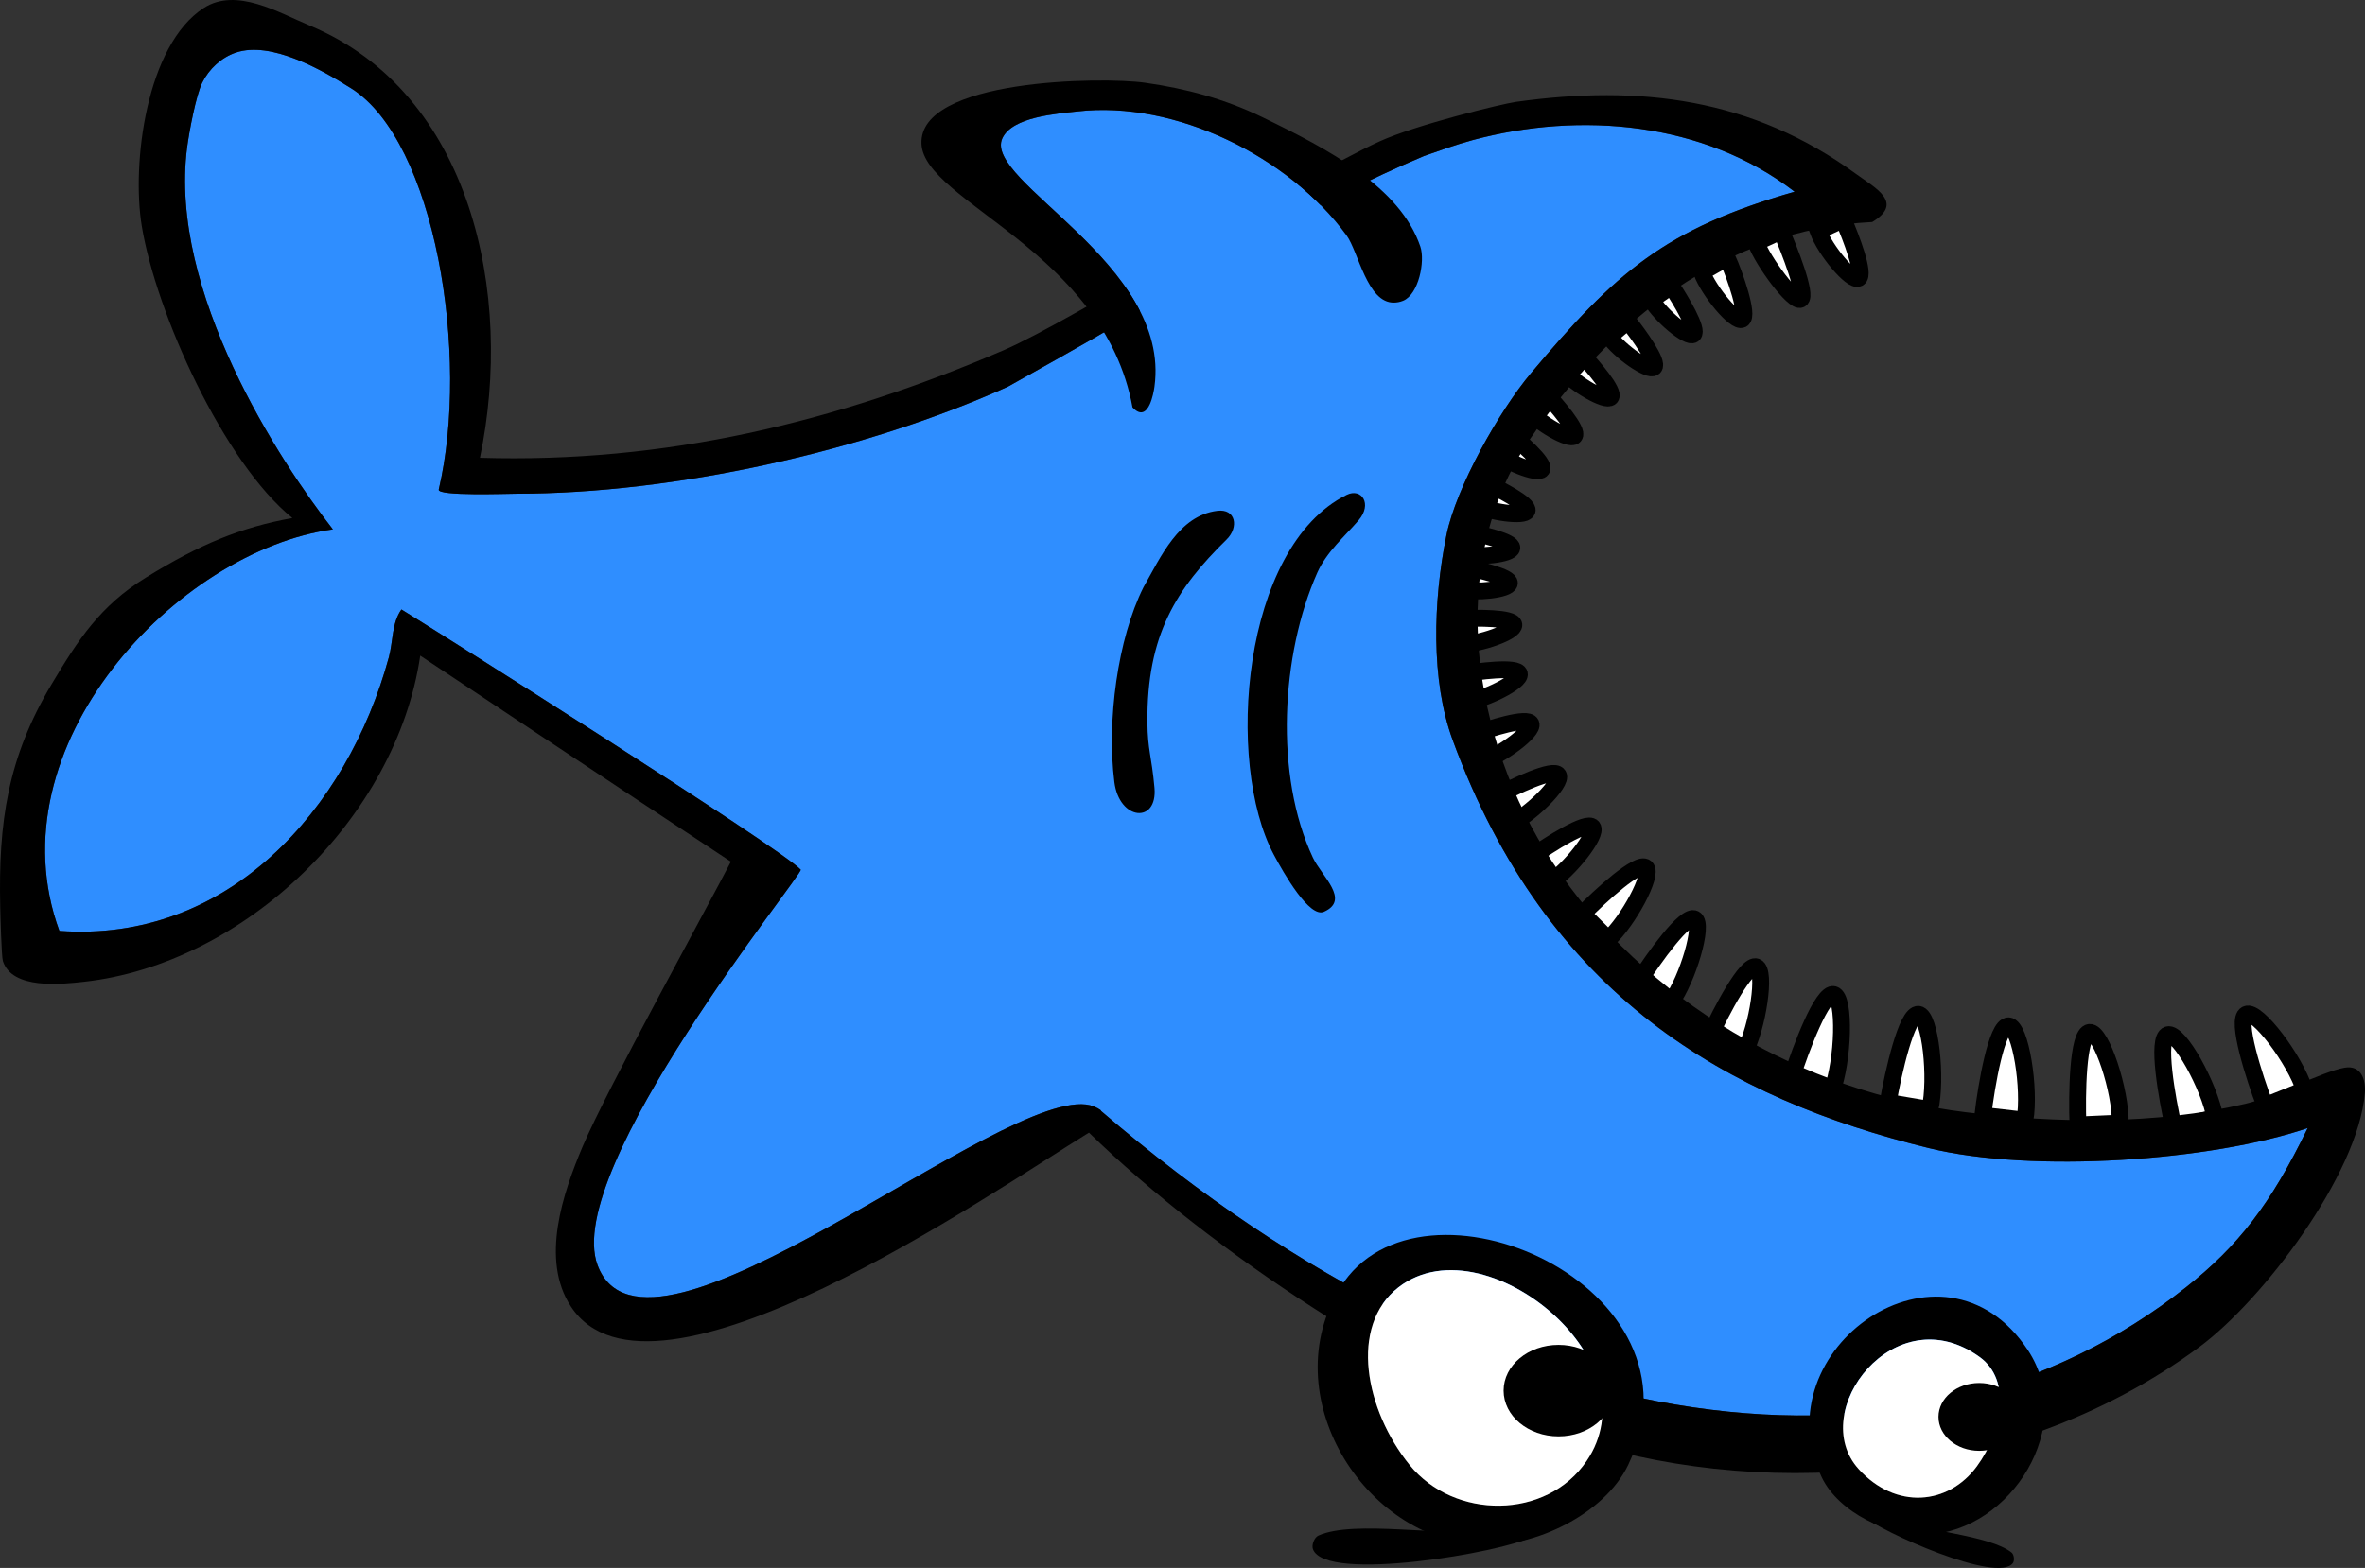 <svg version="1.1" xmlns="http://www.w3.org/2000/svg" xmlns:xlink="http://www.w3.org/1999/xlink" width="140.449" height="93.143" viewBox="0,0,140.449,93.143"><rect x="0" y="0" width="140.449" height="93.143" fill="#333333" stroke="none"/><g transform="translate(-170.999,-128.999)"><g data-paper-data="{&quot;isPaintingLayer&quot;:true}" fill="none" fill-rule="nonzero" stroke="none" stroke-width="1" stroke-linecap="butt" stroke-linejoin="miter" stroke-miterlimit="10" stroke-dasharray="" stroke-dashoffset="0" font-family="none" font-weight="none" font-size="none" text-anchor="none" style="mix-blend-mode: normal"><g data-paper-data="{&quot;index&quot;:null}" id="Body"><g id="Teeth" fill="#ffffff" stroke="#000000"><path d="M257.872,162.666c0.934,0.166 2.807,0.598 2.764,0.979c-0.041,0.382 -2.015,0.598 -2.984,0.369z"/><path d="M259.081,157.605c0.918,0.414 2.747,1.351 2.605,1.735c-0.142,0.385 -2.238,0.091 -3.181,-0.399z"/><path d="M258.021,160.569c0.931,0.164 2.804,0.596 2.762,0.979c-0.042,0.381 -2.015,0.596 -2.984,0.367z"/><path d="M257.658,165.754c1.054,-0.059 3.195,-0.065 3.244,0.361c0.049,0.424 -2.043,1.161 -3.15,1.16z"/><path d="M260.439,154.559c0.795,0.629 2.345,1.987 2.117,2.325c-0.227,0.337 -2.191,-0.463 -2.99,-1.169z"/><path d="M262.718,152.296c0.701,0.737 2.049,2.3 1.777,2.601c-0.273,0.304 -2.107,-0.765 -2.8,-1.578z"/><path d="M257.625,169.076c1.145,-0.207 3.496,-0.507 3.602,-0.047c0.109,0.459 -2.084,1.553 -3.299,1.701z"/><path d="M258.377,172.676c1.094,-0.408 3.351,-1.115 3.539,-0.681c0.188,0.434 -1.787,1.896 -2.956,2.256z"/><path d="M259.747,176.351c1.142,-0.619 3.522,-1.752 3.793,-1.305c0.273,0.447 -1.679,2.368 -2.913,2.949z"/><path d="M261.967,179.903c1.058,-0.756 3.286,-2.175 3.609,-1.765c0.322,0.411 -1.383,2.558 -2.536,3.288z"/><path d="M267.673,148.071c0.637,0.793 1.846,2.471 1.549,2.746c-0.299,0.281 -2.033,-0.947 -2.654,-1.818z"/><path d="M264.877,149.991c0.701,0.736 2.045,2.299 1.774,2.603c-0.273,0.302 -2.108,-0.767 -2.801,-1.579z"/><path d="M280.463,142.039c0.465,1.064 1.309,3.273 0.901,3.49c-0.408,0.217 -1.963,-1.654 -2.393,-2.8z"/><path d="M276.773,142.72c0.468,1.065 1.561,3.842 1.156,4.059c-0.406,0.217 -2.214,-2.223 -2.646,-3.369z"/><path d="M273.57,144.316c0.473,1.062 1.291,3.437 0.885,3.654c-0.409,0.217 -1.961,-1.655 -2.396,-2.801z"/><path d="M270.252,145.99c0.568,0.848 1.625,2.625 1.308,2.875c-0.319,0.248 -1.943,-1.127 -2.486,-2.05z"/><path d="M264.986,183.282c1.057,-1.074 3.308,-3.143 3.758,-2.742c0.45,0.401 -1.064,3.192 -2.235,4.257z"/><path d="M288.752,195.26c0.212,-1.779 0.826,-5.366 1.531,-5.324c0.705,0.042 1.294,3.757 0.969,5.611z"/><path d="M283.124,194.49c0.307,-1.765 1.104,-5.314 1.807,-5.235c0.699,0.079 1.1,3.821 0.678,5.655z"/><path d="M277.397,193.009c0.543,-1.705 1.82,-5.108 2.504,-4.93c0.685,0.178 0.565,3.939 -0.103,5.696z"/><path d="M272.536,190.556c0.668,-1.461 2.175,-4.354 2.766,-4.12c0.593,0.235 0.078,3.577 -0.706,5.07z"/><path d="M268.337,187.277c0.865,-1.352 2.751,-4.004 3.307,-3.688c0.553,0.316 -0.414,3.552 -1.396,4.92z"/><path d="M300.088,196.003c-0.399,-1.745 -1.032,-5.329 -0.354,-5.535c0.677,-0.205 2.484,3.082 2.804,4.937z"/><path d="M294.401,195.828c-0.066,-1.791 -0.012,-5.431 0.691,-5.501c0.703,-0.07 1.858,3.506 1.822,5.389z"/><path d="M305.514,194.684c-0.634,-1.671 -1.756,-5.131 -1.111,-5.43c0.641,-0.298 2.884,2.701 3.451,4.493z"/></g><path d="M300.825,205.462c-15.899,12.58 -40.735,9.937 -64.429,-10.459c-0.016,-0.023 -0.027,-0.048 -0.051,-0.069c-0.03,-0.026 -0.072,-0.038 -0.104,-0.062c-0.018,-0.015 -0.035,-0.029 -0.053,-0.044l-0.009,0.008c-0.119,-0.076 -0.257,-0.127 -0.405,-0.167c-0.007,-0.002 -0.014,-0.011 -0.021,-0.013c-0.002,0 -0.005,0.001 -0.007,0.001c-5.099,-1.271 -26.371,17.263 -29.262,9.493c-2.111,-5.676 12.269,-23.271 12.065,-23.49c-1.195,-1.295 -21.843,-14.308 -23.711,-15.456c-0.574,0.799 -0.493,1.903 -0.745,2.836c-2.474,9.083 -9.572,16.984 -19.566,16.259c-4.025,-10.976 7.011,-22.591 16.24,-23.854c-3.145,-4.018 -9.77,-14.127 -8.656,-22.693c0.116,-0.895 0.522,-3.069 0.895,-3.836c0.402,-0.821 1.146,-1.51 2.003,-1.795c2.091,-0.701 5.092,1.021 6.848,2.127c4.993,3.146 7.062,15.918 5.198,23.834c-0.094,0.399 4.111,0.244 4.626,0.244c9.355,-0.004 20.634,-2.509 29.167,-6.354c0,0 5.394,-3.004 6.839,-3.9c4.822,-2.99 11.291,-7.043 17.864,-9.799l-0.001,-0.001c0.967,-0.339 1.932,-0.689 2.922,-0.956c6.377,-1.71 13.711,-1.083 19.102,3.071c-7.721,2.216 -10.643,4.819 -15.65,10.774c-1.879,2.231 -4.449,6.771 -5.029,9.645c-0.787,3.893 -0.933,8.6 0.371,12.146c5.596,15.255 16.358,21.321 28.275,24.248c6.16,1.512 16.803,0.76 22.505,-1.191c-2.208,4.551 -4.138,7.014 -7.221,9.453z" id="Fill" fill="#2f8eff" stroke="none"/><path d="M311.439,193.939c-0.406,4.838 -6.068,12.301 -9.83,15.077c-11.5,8.498 -26.899,8.996 -37.588,5.308c-9.3,-3.209 -21.121,-10.989 -28.353,-18.042c-5.789,3.564 -26.001,17.617 -30.768,10.324c-1.822,-2.787 -0.468,-6.735 0.699,-9.499c1.403,-3.323 7.499,-14.384 8.804,-16.921c-6.146,-4.046 -18.448,-12.24 -18.448,-12.24c-1.415,9.655 -10.471,18.333 -19.985,19.376c-1.326,0.147 -4.246,0.471 -4.798,-1.228c-0.086,-0.263 -0.149,-2.774 -0.159,-3.212c-0.113,-5.056 0.44,-8.858 3.048,-13.233c1.589,-2.666 2.895,-4.667 5.59,-6.333c3.218,-1.99 5.641,-2.986 8.711,-3.546c-4.069,-3.294 -8.092,-12.164 -8.944,-17.349c-0.608,-3.692 0.261,-10.733 3.68,-12.947c1.934,-1.252 4.472,0.283 6.289,1.04c9.615,4.004 12.146,15.969 10.114,25.679c10.975,0.333 21.154,-2.102 31.114,-6.396c4.197,-1.81 17.432,-10.171 22.313,-12.4c2.15,-0.982 7.264,-2.23 8.106,-2.348c7.357,-1.026 14.02,-0.228 20.217,4.301c1.137,0.83 2.828,1.69 0.932,2.837c-8.8,0.448 -15.527,5.846 -20.358,12.947c-5.05,7.429 -3.39,17.83 1.353,25.05c5.449,8.297 14.928,13.715 24.596,14.889c5.412,0.657 11.229,0.745 16.562,-0.502c1.833,-0.428 4.541,-1.906 5.895,-2.145c0.985,-0.175 1.277,0.709 1.208,1.513zM285.541,197.2c-11.917,-2.927 -22.68,-8.993 -28.275,-24.248c-1.304,-3.546 -1.158,-8.253 -0.371,-12.146c0.58,-2.873 3.15,-7.413 5.029,-9.645c5.008,-5.955 7.93,-8.559 15.65,-10.774c-5.391,-4.154 -12.725,-4.781 -19.102,-3.071c-0.99,0.267 -1.955,0.617 -2.922,0.956l0.001,0.001c-6.573,2.756 -13.042,6.809 -17.864,9.799c-1.446,0.896 -6.839,3.9 -6.839,3.9c-8.533,3.845 -19.812,6.35 -29.167,6.354c-0.515,0 -4.72,0.155 -4.626,-0.244c1.864,-7.916 -0.205,-20.688 -5.198,-23.834c-1.756,-1.105 -4.757,-2.828 -6.848,-2.127c-0.857,0.285 -1.601,0.974 -2.003,1.795c-0.373,0.767 -0.779,2.941 -0.895,3.836c-1.114,8.566 5.511,18.676 8.656,22.693c-9.229,1.264 -20.265,12.878 -16.24,23.854c9.994,0.726 17.092,-7.175 19.566,-16.259c0.252,-0.933 0.171,-2.037 0.745,-2.836c1.868,1.147 22.516,14.161 23.711,15.456c0.204,0.219 -14.176,17.814 -12.065,23.49c2.891,7.771 24.163,-10.764 29.262,-9.493c0.01,0.002 0.018,0.009 0.028,0.012c0.148,0.04 0.286,0.092 0.405,0.167l0.009,-0.008c0.018,0.015 0.035,0.029 0.053,0.044c0.033,0.023 0.075,0.035 0.104,0.062c0.024,0.021 0.035,0.046 0.051,0.069c23.694,20.396 48.53,23.039 64.429,10.459c3.083,-2.439 5.013,-4.902 7.221,-9.453c-5.702,1.951 -16.345,2.703 -22.505,1.191z" id="Outline" fill="#000000" stroke="none"/><path d="M251.676,159.912c-0.824,0.959 -1.891,1.864 -2.447,3.106c-2.16,4.856 -2.556,12.048 -0.26,16.932c0.521,1.107 2.242,2.508 0.652,3.213c-0.855,0.381 -2.367,-2.247 -2.98,-3.402c-2.884,-5.418 -1.92,-18.269 4.332,-21.365c0.879,-0.436 1.547,0.538 0.703,1.516z" id="Gill_1_" fill="#000000" stroke="none"/><path d="M237.177,175.451c-0.458,-3.625 0.193,-8.499 1.73,-11.568c1.025,-1.8 2.097,-4.255 4.379,-4.539c1.113,-0.142 1.289,0.983 0.56,1.7c-2.983,2.932 -4.748,5.663 -4.706,10.872c0.014,1.632 0.249,1.998 0.419,3.876c0.195,2.152 -2.091,1.963 -2.382,-0.341z" id="Gill" fill="#000000" stroke="none"/></g><g data-paper-data="{&quot;index&quot;:null}" id="Fin" stroke="none"><path d="M230.521,137.223c0.582,-1.295 3.254,-1.467 4.472,-1.606c5.788,-0.664 12.551,2.678 15.978,7.373c0.698,0.96 1.223,4.029 2.82,3.985c-3.22,9.386 -12.646,6.677 -14.507,6.035c0.156,-0.343 0.24,-0.785 0.275,-1.04c1.002,-7.295 -10.177,-12.208 -9.038,-14.747z" id="Fill_1_" fill="#2f8eff"/><path d="M254.325,146.865c-0.192,0.079 -0.367,0.106 -0.534,0.11c-1.598,0.044 -2.122,-3.025 -2.82,-3.985c-3.427,-4.695 -10.189,-8.037 -15.978,-7.373c-1.218,0.14 -3.89,0.312 -4.472,1.606c-1.139,2.539 10.04,7.452 9.038,14.747c-0.035,0.255 -0.12,0.697 -0.275,1.04c-0.205,0.45 -0.531,0.729 -1.03,0.188c-1.698,-9.274 -12.358,-12.203 -12.531,-15.642c-0.195,-3.877 10.731,-4.004 13.276,-3.642c2.45,0.35 4.717,0.959 6.94,2.033c3.985,1.928 8.209,4.17 9.41,7.702c0.292,0.862 -0.096,2.839 -1.024,3.216z" id="Outline_1_" fill="#000000"/></g><g data-paper-data="{&quot;index&quot;:null}" id="L_Eye" stroke="none"><path d="M261.92,220.314c-1.579,0.865 -12.219,2.748 -12.952,0.708c-0.089,-0.25 0.083,-0.694 0.326,-0.803c2.15,-0.966 7.48,0.108 10.296,-0.331c0.71,-0.111 1.888,-0.4 2.562,-0.141c0.034,0.189 -0.052,0.469 -0.232,0.567z" fill="#000000"/><path d="M267.695,216.013c-1.408,2.953 -5.608,4.921 -8.711,4.773c-7.041,-0.332 -12.33,-8.959 -8.385,-15.313c4.747,-7.644 22.169,-0.096 17.096,10.54zM263.547,207.363c-2.684,-2.614 -6.811,-3.983 -9.5,-1.89c-2.958,2.302 -1.96,7.308 0.66,10.545c2.65,3.276 8.148,3.271 10.521,-0.241c1.893,-2.799 0.717,-6.077 -1.681,-8.414z" fill="#000000"/><path d="M254.707,216.018c-2.62,-3.237 -3.618,-8.243 -0.66,-10.545c2.689,-2.093 6.816,-0.724 9.5,1.89c2.398,2.337 3.574,5.615 1.682,8.414c-2.374,3.512 -7.872,3.517 -10.522,0.241z" fill="#ffffff"/><path d="M263.555,208.89c1.802,0 3.262,1.217 3.262,2.718c0,1.501 -1.46,2.718 -3.262,2.718c-1.802,0 -3.262,-1.217 -3.262,-2.718c0,-1.501 1.46,-2.718 3.262,-2.718z" fill="#000000"/></g><g data-paper-data="{&quot;index&quot;:null}" id="R_Eye" stroke="none"><path d="M281.598,218.635c0.512,-0.062 1.281,0.347 1.756,0.549c1.885,0.801 5.771,0.991 7.102,2.04c0.148,0.119 0.191,0.457 0.089,0.615c-0.854,1.289 -7.931,-1.89 -8.878,-2.771c-0.112,-0.099 -0.123,-0.307 -0.069,-0.433z" fill="#000000"/><path d="M285.421,220.168c-2.222,0.105 -5.229,-1.303 -6.239,-3.419c-3.632,-7.617 7.2,-15.185 12.246,-7.548c2.951,4.467 -0.964,10.729 -6.007,10.967zM288.581,209.625c-5.043,-3.682 -10.304,3.235 -7.206,6.642c2.211,2.431 5.334,2.145 7.027,-0.168c1.536,-2.098 2.046,-5.111 0.179,-6.474z" fill="#000000"/><path d="M281.375,216.267c-3.098,-3.407 2.163,-10.324 7.206,-6.642c1.867,1.363 1.356,4.376 -0.179,6.474c-1.693,2.313 -4.816,2.599 -7.027,0.168z" fill="#ffffff"/><path d="M288.536,211.154c1.335,0 2.417,0.902 2.417,2.014c0,1.112 -1.082,2.014 -2.417,2.014c-1.335,0 -2.417,-0.902 -2.417,-2.014c0,-1.112 1.082,-2.014 2.417,-2.014z" fill="#000000"/></g></g></g></svg>